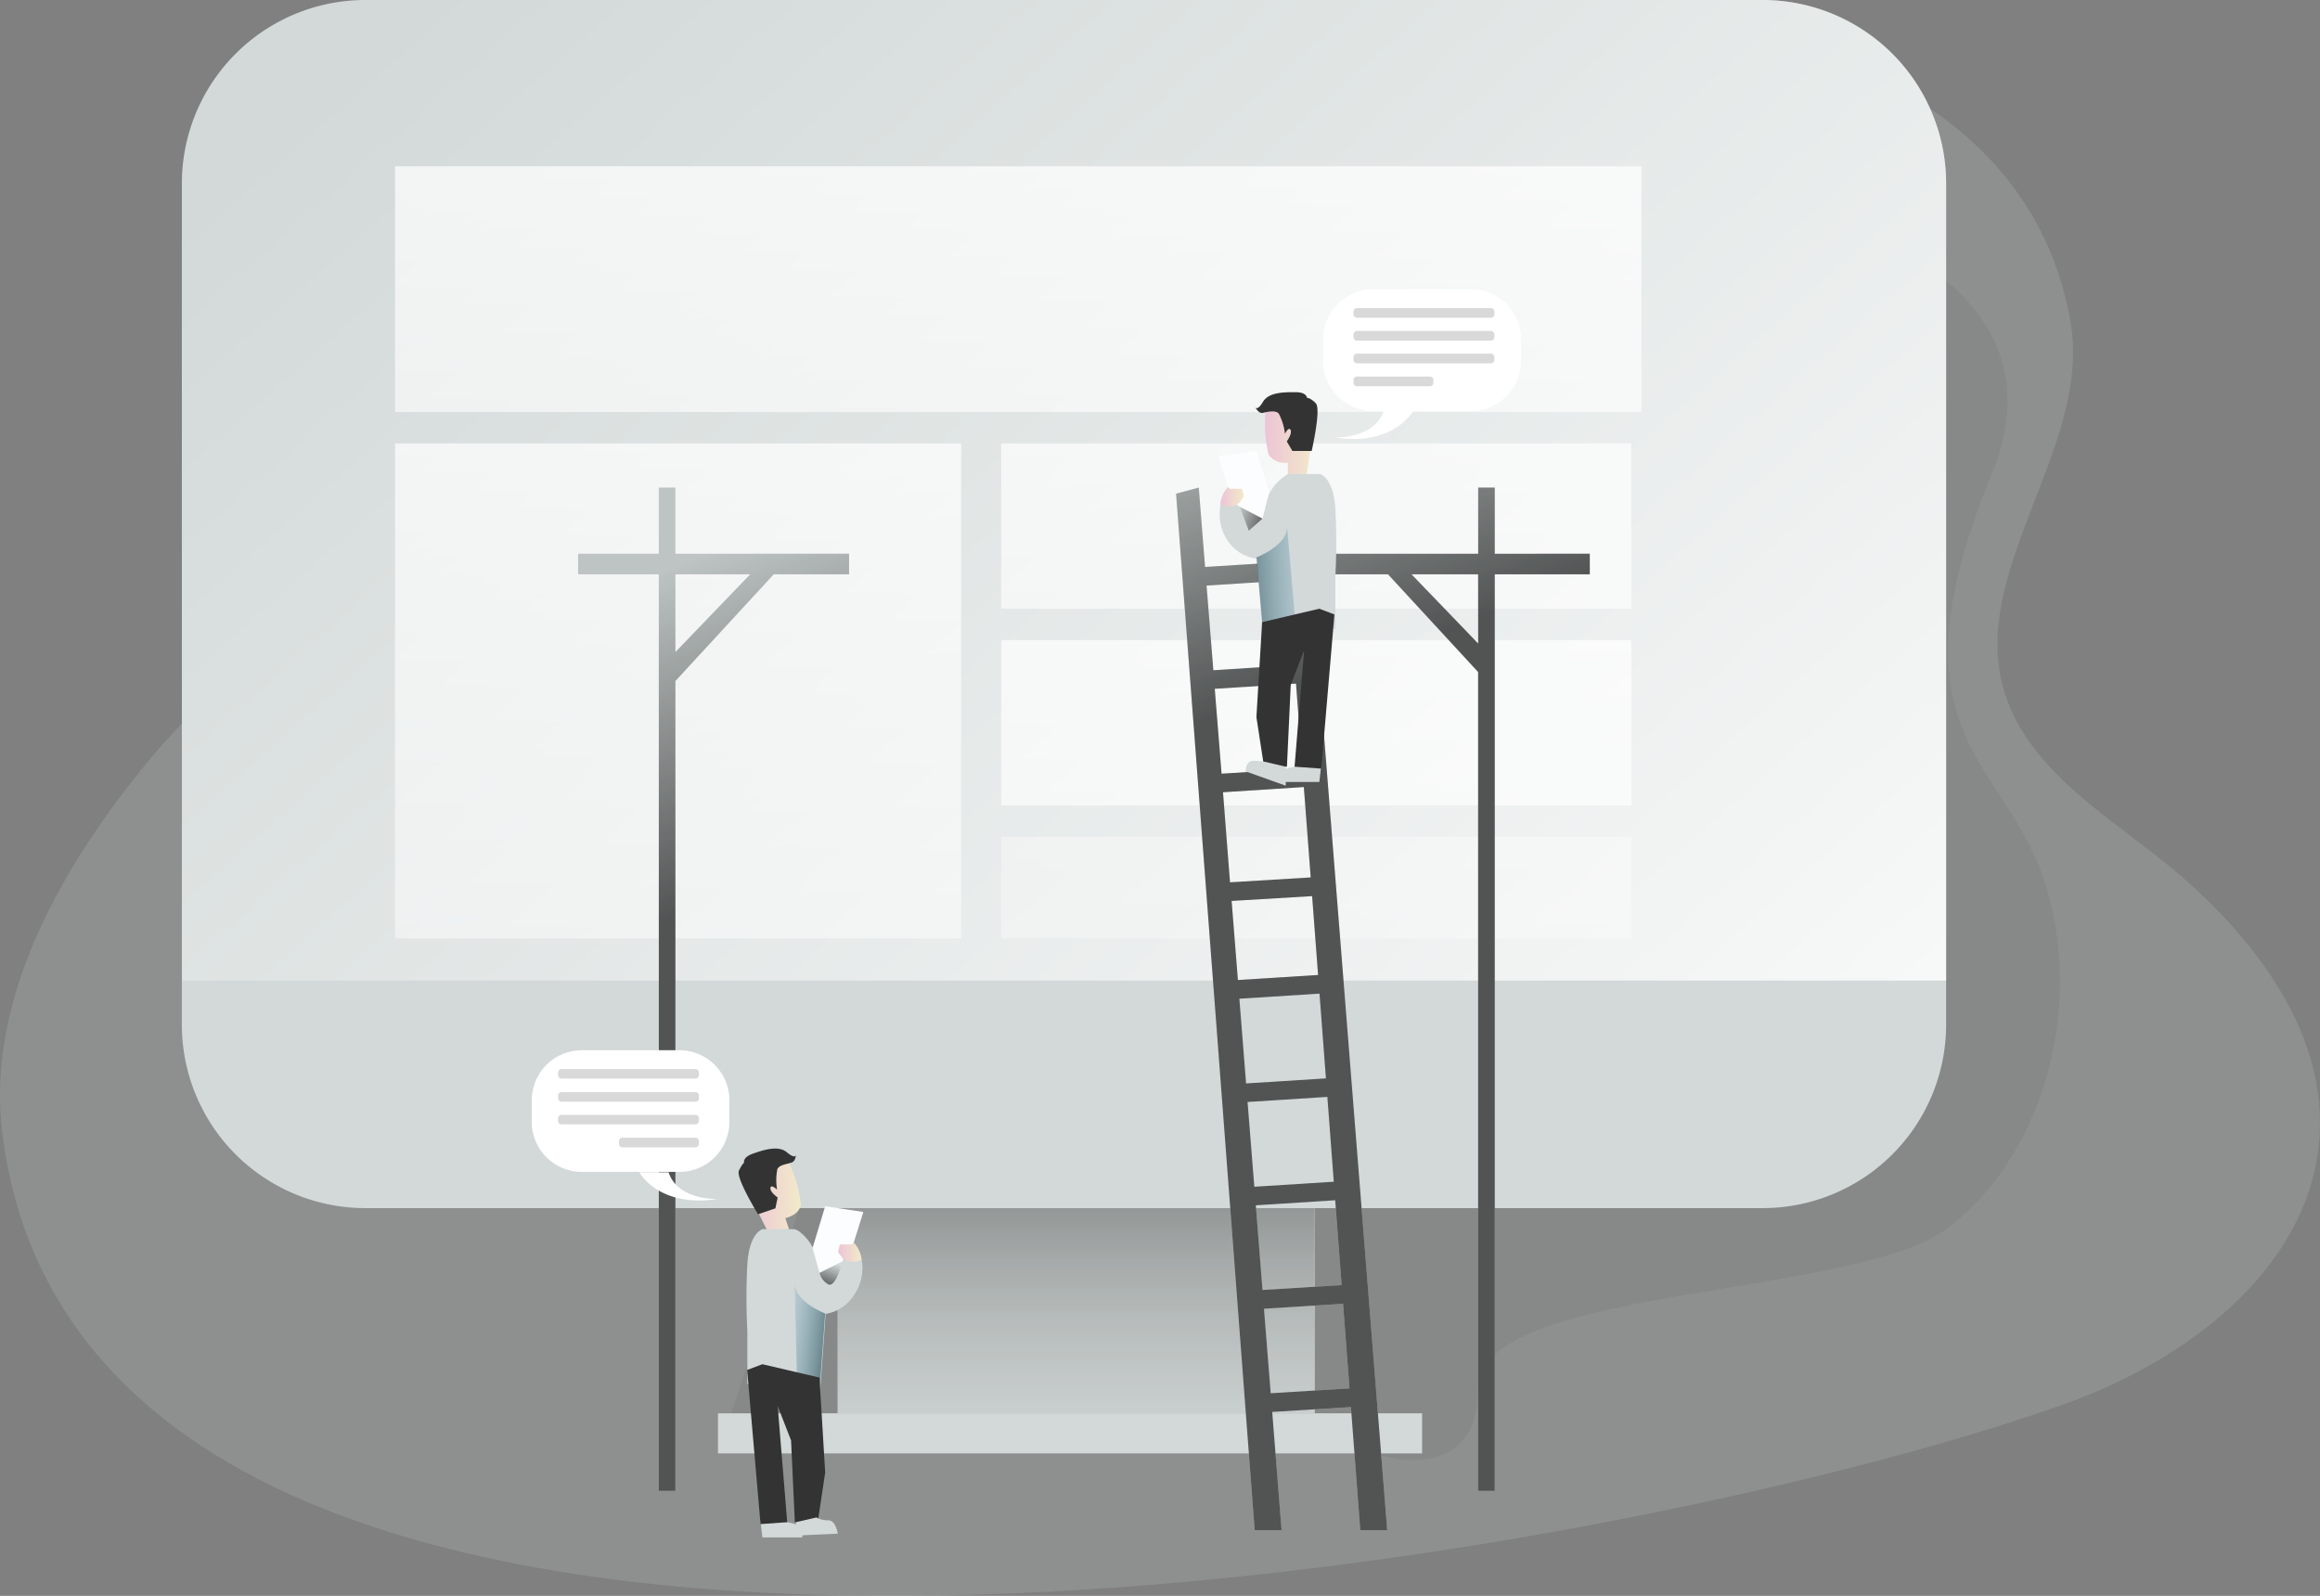 <svg id="Layer_1" data-name="Layer 1" xmlns="http://www.w3.org/2000/svg" xmlns:xlink="http://www.w3.org/1999/xlink" viewBox="0 0 823.74 566.69"><rect x="0" y="0" width="823.74" height="566.69" fill="#808080" stroke="none"/><defs><linearGradient id="linear-gradient" x1="382.11" y1="155.62" x2="382.11" y2="2.14" gradientTransform="matrix(1, 0, 0, -1, -0.01, 566)" gradientUnits="userSpaceOnUse"><stop offset="0" stop-opacity="0.4"/><stop offset="1" stop-color="#fff" stop-opacity="0"/></linearGradient><linearGradient id="linear-gradient-2" x1="170.88" y1="589.34" x2="679.23" y2="15.87" gradientTransform="matrix(1, 0, 0, -1, -0.26, 549.93)" gradientUnits="userSpaceOnUse"><stop offset="0.02" stop-color="#fff" stop-opacity="0"/><stop offset="1" stop-color="#fff"/></linearGradient><linearGradient id="linear-gradient-3" x1="349.37" y1="-65.94" x2="367.46" y2="721" gradientTransform="matrix(1, 0, 0, -1, -0.01, 566)" xlink:href="#linear-gradient-2"/><linearGradient id="linear-gradient-4" x1="229.96" y1="-150.09" x2="248.05" y2="636.85" gradientTransform="matrix(1, 0, 0, -1, -0.01, 566)" xlink:href="#linear-gradient-2"/><linearGradient id="linear-gradient-5" x1="455.61" y1="-132.25" x2="473.7" y2="654.69" gradientTransform="matrix(1, 0, 0, -1, -0.01, 566)" xlink:href="#linear-gradient-2"/><linearGradient id="linear-gradient-6" x1="455.23" y1="-218.74" x2="473.32" y2="568.2" gradientTransform="matrix(1, 0, 0, -1, -0.01, 566)" xlink:href="#linear-gradient-2"/><linearGradient id="linear-gradient-7" x1="461.1" y1="-21.79" x2="479.19" y2="765.14" gradientTransform="matrix(1, 0, 0, -1, -0.01, 566)" xlink:href="#linear-gradient-2"/><linearGradient id="linear-gradient-8" x1="536.01" y1="-26.9" x2="332.05" y2="520.48" gradientTransform="matrix(1, 0, 0, -1, -0.26, 549.93)" gradientUnits="userSpaceOnUse"><stop offset="0.58"/><stop offset="0.78" stop-opacity="0.16"/></linearGradient><linearGradient id="linear-gradient-9" x1="370.6" y1="-88.54" x2="166.64" y2="458.85" xlink:href="#linear-gradient-8"/><linearGradient id="linear-gradient-10" x1="613.79" y1="2.08" x2="409.83" y2="549.47" xlink:href="#linear-gradient-8"/><linearGradient id="linear-gradient-11" x1="449.43" y1="395.23" x2="467.14" y2="395.23" gradientTransform="matrix(1, 0, 0, -1, -0.26, 549.93)" gradientUnits="userSpaceOnUse"><stop offset="0" stop-color="#ecc4d7"/><stop offset="0.42" stop-color="#efd4d1"/><stop offset="1" stop-color="#f2eac9"/></linearGradient><linearGradient id="linear-gradient-12" x1="433.56" y1="373.53" x2="441.9" y2="373.53" xlink:href="#linear-gradient-11"/><linearGradient id="linear-gradient-13" x1="437.6" y1="383.41" x2="454.31" y2="377.03" gradientTransform="matrix(1, 0, 0, -1, -0.01, 566)" gradientUnits="userSpaceOnUse"><stop offset="0" stop-opacity="0"/><stop offset="0.91" stop-opacity="0.8"/><stop offset="1"/></linearGradient><linearGradient id="linear-gradient-14" x1="421.12" y1="344.16" x2="472.68" y2="347.03" gradientTransform="matrix(1, 0, 0, -1, -0.26, 549.93)" gradientUnits="userSpaceOnUse"><stop offset="0.36" stop-color="#00272e"/><stop offset="1" stop-color="#69b9eb" stop-opacity="0"/></linearGradient><linearGradient id="linear-gradient-15" x1="264.4" y1="125.56" x2="284.66" y2="125.56" xlink:href="#linear-gradient-11"/><linearGradient id="linear-gradient-16" x1="297.8" y1="105.26" x2="306.13" y2="105.26" xlink:href="#linear-gradient-11"/><linearGradient id="linear-gradient-17" x1="308.7" y1="72.39" x2="273.72" y2="76.76" xlink:href="#linear-gradient-14"/><linearGradient id="linear-gradient-18" x1="295.79" y1="448.27" x2="291.14" y2="460.63" gradientTransform="matrix(1, 0, 0, 1, 0, 0)" xlink:href="#linear-gradient-13"/></defs><title>4. Building Website</title><path d="M735.14,114.12c7.87,44.81-37.12,89-23.22,132.28,8,25,32,40.59,52.69,56.67,32.88,25.5,63.22,62.55,58.68,103.91-4.91,44.61-47.39,76.15-89.61,91.36C575.31,555.34,33,655.47.86,402.72c-6.12-48.31,21.63-96.18,52.77-133.62C78.4,239.33,216.37,105.53,266.8,80.55,491.44-30.76,712-17.78,735.14,114.12Z" transform="translate(-0.01 0)" fill="#d2d9d8" opacity="0.18" style="isolation:isolate"/><path d="M460,49.43s297-2.59,247.18,118.9c-38.59,94,5.51,100.89,19.3,146.35S724.22,411.93,691,436.47,524.83,456.67,524.83,493s-37,23.07-37,23.07H254.93l42.54-128.28Z" transform="translate(-0.01 0)" fill="#000405" opacity="0.05" style="isolation:isolate"/><rect x="254.92" y="501.86" width="250.01" height="14.25" fill="#d2d9d8"/><rect x="297.46" y="387.82" width="169.28" height="114.04" fill="#d2d9d8"/><rect x="297.46" y="387.82" width="169.28" height="114.04" fill="#d2d9d8"/><rect x="297.46" y="387.82" width="169.28" height="114.04" fill="url(#linear-gradient)"/><path d="M691,65.18V363.84A65.16,65.16,0,0,1,625.8,429H129.74a65.16,65.16,0,0,1-65.16-65.16V65.18A65.17,65.17,0,0,1,129.74,0h496A65.18,65.18,0,0,1,691,65.14Z" transform="translate(-0.01 0)" fill="#d2d9d8"/><path d="M691,65.18v283H64.65v-283A65.17,65.17,0,0,1,129.81,0H625.74A65.18,65.18,0,0,1,691,65.14Z" transform="translate(-0.01 0)" fill="url(#linear-gradient-2)"/><rect x="140.26" y="59.05" width="442.54" height="87.27" fill="url(#linear-gradient-3)"/><rect x="140.26" y="157.46" width="201.02" height="175.77" fill="url(#linear-gradient-4)"/><rect x="355.48" y="157.46" width="223.75" height="58.7" fill="url(#linear-gradient-5)"/><rect x="355.48" y="227.3" width="223.75" height="58.7" fill="url(#linear-gradient-6)"/><rect x="355.48" y="297.14" width="223.75" height="36.09" fill="url(#linear-gradient-7)"/><g id="V3"><g id="v3.v1"><g id="build-pixels-copy"><path d="M483,543.37h9.55L463.12,173.14l-8.07,2.17,1.83,24.19-29,1.83-2.23-28.19-8.07,2.17L445.5,543.37h9.55l-3.33-42,28-1.72L479.3,493l-28.11,1.73-2.39-30,28.74-1.82-.41-6.63-28.85,1.78L445.9,428l28.18-1.79ZM428.41,207.93l29-1.85,2.28,30.06L430.82,238Zm2.91,36.66,28.85-1.85,2.28,30.19-28.71,1.8Zm2.93,36.73,28.7-1.84,2.44,32.09-28.65,1.74Zm3.06,38.6,28.58-1.71,2.12,28L439.54,348Zm2.75,34.72,28.45-1.81,2.28,30.1-28.34,1.79Zm5.31,66.77-2.4-30.1,28.33-1.81,2.28,30.12Z" transform="translate(-0.01 0)" fill="#d2d9d8"/><path d="M239.82,196.65V173.14h-5.89v23.51H205.28v7.28h28.65V529.42h5.89V241.83l34.92-37.9h26.74v-7.32Zm0,34.89V203.93h26.56Z" transform="translate(-0.01 0)" fill="#d2d9d8"/><path d="M530.74,196.65V173.14h-5.89v23.51H468.26v7.28h24.57l32,34.7V529.42h5.91V203.93h33.74v-7.32Zm-5.89,31.87-23.67-24.59h23.65Z" transform="translate(-0.01 0)" fill="#d2d9d8"/><g opacity="0.61"><path d="M483,543.37h9.55L463.12,173.14l-8.07,2.17,1.83,24.19-29,1.83-2.23-28.19-8.07,2.17L445.5,543.37h9.55l-3.33-42,28-1.72L479.3,493l-28.11,1.73-2.39-30,28.74-1.82-.41-6.63-28.85,1.78L445.9,428l28.18-1.79ZM428.41,207.93l29-1.85,2.28,30.06L430.82,238Zm2.91,36.66,28.85-1.85,2.28,30.19-28.71,1.8Zm2.93,36.73,28.7-1.84,2.44,32.09-28.65,1.74Zm3.06,38.6,28.58-1.71,2.12,28L439.54,348Zm2.75,34.72,28.45-1.81,2.28,30.1-28.34,1.79Zm5.31,66.77-2.4-30.1,28.33-1.81,2.28,30.12Z" transform="translate(-0.01 0)" fill="url(#linear-gradient-8)"/><path d="M239.82,196.65V173.14h-5.89v23.51H205.28v7.28h28.65V529.42h5.89V241.83l34.92-37.9h26.74v-7.32Zm0,34.89V203.93h26.56Z" transform="translate(-0.01 0)" fill="url(#linear-gradient-9)"/><path d="M530.74,196.65V173.14h-5.89v23.51H468.26v7.28h24.57l32,34.7V529.42h5.91V203.93h33.74v-7.32Zm-5.89,31.87-23.67-24.59h23.65Z" transform="translate(-0.01 0)" fill="url(#linear-gradient-10)"/></g><path d="M469.14,271.57l-.68,6.1H454.37s-1.15-3.52,1.42-4.4a24,24,0,0,1,4.34-1.09Z" transform="translate(-0.01 0)" fill="#d2d9d8"/><path d="M449.49,145.23a45.81,45.81,0,0,0,1,16.33,7.21,7.21,0,0,0,6.77,2.71v4.06H464L466.88,148S456.27,134.46,449.49,145.23Z" transform="translate(-0.01 0)" fill="url(#linear-gradient-11)"/><path d="M454.24,147.26a20.1,20.1,0,0,1,2,6.78s1.35-2.71,2-1.36-1.35,4.07-1.35,4.07l2,3.38h6.85s3.39-14.83,1.49-16.87-3.18-2-3.18-2,0-2-4.07-2-9.48,0-11.51,3.39-2.71,2-2.71,2,1.15,2.51,2.91,1.9C449.09,146.45,453.56,145.23,454.24,147.26Z" transform="translate(-0.01 0)" fill="#333"/><path d="M457.28,168.33h11.39s4.81,1,5.48,12.53a227.52,227.52,0,0,1,0,23.65v18.9l-5.48-1.83-20.33,4.54-2-27.71a14.66,14.66,0,0,1-10.46-6.48,16.83,16.83,0,0,1-1.76-15.24l14.15,7.45.75-4a17,17,0,0,1,6.77-10.78Z" transform="translate(-0.01 0)" fill="#d2d9d8"/><polygon points="436 172.94 432.62 162.1 446.1 160.06 450.64 174.83 448.26 184.14 440.18 179.93 436 172.94" fill="#fcfdff"/><path d="M433.3,179a10.67,10.67,0,0,1,2.71-6.09l.68.67H441l.68,2.65-1.56,2.23A5.88,5.88,0,0,1,433.3,179Z" transform="translate(-0.01 0)" fill="url(#linear-gradient-12)"/><polygon points="440.18 179.93 443.39 188.45 448.26 184.14 440.18 179.93" fill="url(#linear-gradient-13)"/><path d="M446.11,197.93S457,193.86,457,187.09l2.72,31.11-11.53,2.73Z" transform="translate(-0.01 0)" opacity="0.61" fill="url(#linear-gradient-14)" style="isolation:isolate"/><polygon points="448.13 220.9 446.1 254.64 448.81 272.25 456.94 272.25 458.29 243.19 463.03 230.99 459.65 272.25 469.13 272.93 473.8 218.19 468.45 216.16 448.13 220.9" fill="#333"/><path d="M456.54,272.25V279l-14.29-5.1s0-3.73,2.77-3.73a23.09,23.09,0,0,1,4.47.41Z" transform="translate(-0.01 0)" fill="#d2d9d8"/><path d="M270,539.85l.7,6.08h14.1s1.15-3.52-1.43-4.4a23.05,23.05,0,0,0-4.33-1.08Z" transform="translate(-0.01 0)" fill="#d2d9d8"/><path d="M279.79,412.21a46,46,0,0,1,4.61,15.59c-.81,3.86-5.56,4.74-5.56,4.74l1.29,3.86-6.77,2.37-9.22-18.29S269.9,404.15,279.79,412.21Z" transform="translate(-0.01 0)" fill="url(#linear-gradient-15)"/><path d="M275.93,415.67a19.73,19.73,0,0,0,0,6.77s-2.17-2.1-2.37-.61,2.57,3.39,2.57,3.39l-.81,3.86-6.16,2.1s-8-13-6.78-15.51,1.83-2.78,1.83-2.78-.68-1.9,3.18-3.25,9-3,12-.47,3.18,1,3.18,1,0,2.71-2.17,2.78C280.61,413.23,275.93,413.5,275.93,415.67Z" transform="translate(-0.01 0)" fill="#333"/><path d="M282.23,436.47H270.85s-4.81,1-5.49,12.53a227.33,227.33,0,0,0,0,23.64v18.9l5.49-1.83,20.32,4.54,2-27.7a14.78,14.78,0,0,0,10.23-6.91,16.91,16.91,0,0,0,1.76-15.25L291,451.84l-.75-4a17,17,0,0,0-6.77-10.77Z" transform="translate(-0.01 0)" fill="#d2d9d8"/><polygon points="303.16 441.14 306.54 430.37 292.99 428.34 288.52 443.11 290.96 451.98 299.09 447.92 303.16 441.14" fill="#fcfdff"/><path d="M305.87,447.31a10.57,10.57,0,0,0-2.71-6.1l-.67.68h-4.27l-.68,2.64,1.56,2.23A5.88,5.88,0,0,0,305.87,447.31Z" transform="translate(-0.01 0)" fill="url(#linear-gradient-16)"/><path d="M293,466.41s-10.84-4.06-10.84-10.84l.88,36.72,7.93,1.76Z" transform="translate(-0.01 0)" opacity="0.61" fill="url(#linear-gradient-17)" style="isolation:isolate"/><polygon points="290.96 489.17 292.99 522.91 290.35 540.52 282.22 540.52 280.87 511.46 276.12 499.26 279.51 540.52 270.03 541.2 265.29 486.46 270.7 484.43 290.96 489.17" fill="#333"/><path d="M282.64,540.52v4.75l14.83-.68s-.67-4.74-3.38-4.74a8.28,8.28,0,0,1-4.2-1Z" transform="translate(-0.01 0)" fill="#d2d9d8"/><path d="M522.25,145.93H487.63a17.82,17.82,0,0,1-17.81-17.82v-7.59a17.81,17.81,0,0,1,17.81-17.81h34.62a17.81,17.81,0,0,1,17.82,17.8h0v7.59a17.82,17.82,0,0,1-17.82,17.82Z" transform="translate(-0.01 0)" fill="#fff"/><path d="M473.81,155.32s14.16.68,17.55-9.48h10.5S494.82,158.71,473.81,155.32Z" transform="translate(-0.01 0)" fill="#fff"/><path d="M481.81,109.39h47.56a1.22,1.22,0,0,1,1.22,1.22v1a1.22,1.22,0,0,1-1.22,1.22H481.81a1.22,1.22,0,0,1-1.22-1.22h0v-1A1.22,1.22,0,0,1,481.81,109.39Z" transform="translate(-0.01 0)" fill="#020202" opacity="0.15" style="isolation:isolate"/><path d="M481.81,117.52h47.56a1.22,1.22,0,0,1,1.22,1.22v1a1.22,1.22,0,0,1-1.22,1.22H481.81a1.22,1.22,0,0,1-1.22-1.22h0v-1a1.22,1.22,0,0,1,1.22-1.22Z" transform="translate(-0.01 0)" fill="#020202" opacity="0.15" style="isolation:isolate"/><path d="M481.81,125.58h47.56a1.22,1.22,0,0,1,1.22,1.22v1a1.22,1.22,0,0,1-1.22,1.22H481.81a1.22,1.22,0,0,1-1.22-1.22h0v-1a1.22,1.22,0,0,1,1.22-1.22Z" transform="translate(-0.01 0)" fill="#020202" opacity="0.15" style="isolation:isolate"/><path d="M481.81,133.71h25.93a1.22,1.22,0,0,1,1.21,1.22v1a1.22,1.22,0,0,1-1.21,1.22H481.81a1.22,1.22,0,0,1-1.22-1.22h0v-1a1.22,1.22,0,0,1,1.22-1.22Z" transform="translate(-0.01 0)" fill="#020202" opacity="0.15" style="isolation:isolate"/><path d="M206.63,416.14h34.62A17.8,17.8,0,0,0,259,398.66v-7.92a17.81,17.81,0,0,0-17.81-17.81H206.63a17.82,17.82,0,0,0-17.82,17.82v7.92A17.82,17.82,0,0,0,206.63,416.14Z" transform="translate(-0.01 0)" fill="#fff"/><path d="M254.93,425.76s-14.16.68-17.55-9.48H227S233.74,429,254.93,425.76Z" transform="translate(-0.01 0)" fill="#fff"/><path d="M246.94,383H199.38a1.22,1.22,0,0,1-1.22-1.22h0v-.95a1.22,1.22,0,0,1,1.22-1.22h47.56a1.22,1.22,0,0,1,1.22,1.22h0v.95a1.22,1.22,0,0,1-1.22,1.22Z" transform="translate(-0.01 0)" fill="#020202" opacity="0.15" style="isolation:isolate"/><path d="M246.94,391.21H199.38a1.22,1.22,0,0,1-1.22-1.22h0V389a1.22,1.22,0,0,1,1.22-1.21h47.56a1.22,1.22,0,0,1,1.22,1.21V390a1.22,1.22,0,0,1-1.22,1.22Z" transform="translate(-0.01 0)" fill="#020202" opacity="0.15" style="isolation:isolate"/><path d="M246.94,399.27H199.38a1.22,1.22,0,0,1-1.22-1.21v-.95a1.22,1.22,0,0,1,1.22-1.22h47.56a1.22,1.22,0,0,1,1.22,1.22h0v.95A1.22,1.22,0,0,1,246.94,399.27Z" transform="translate(-0.01 0)" fill="#020202" opacity="0.15" style="isolation:isolate"/><path d="M246.94,407.4H221a1.22,1.22,0,0,1-1.22-1.22h0v-.94A1.22,1.22,0,0,1,221,404h25.95a1.22,1.22,0,0,1,1.22,1.22h0v.94a1.22,1.22,0,0,1-1.22,1.22Z" transform="translate(-0.01 0)" fill="#020202" opacity="0.15" style="isolation:isolate"/><path d="M299.1,447.92s-2.27,9.48-5,8.13A6.35,6.35,0,0,1,291,452Z" transform="translate(-0.01 0)" fill="url(#linear-gradient-18)"/></g></g></g></svg>